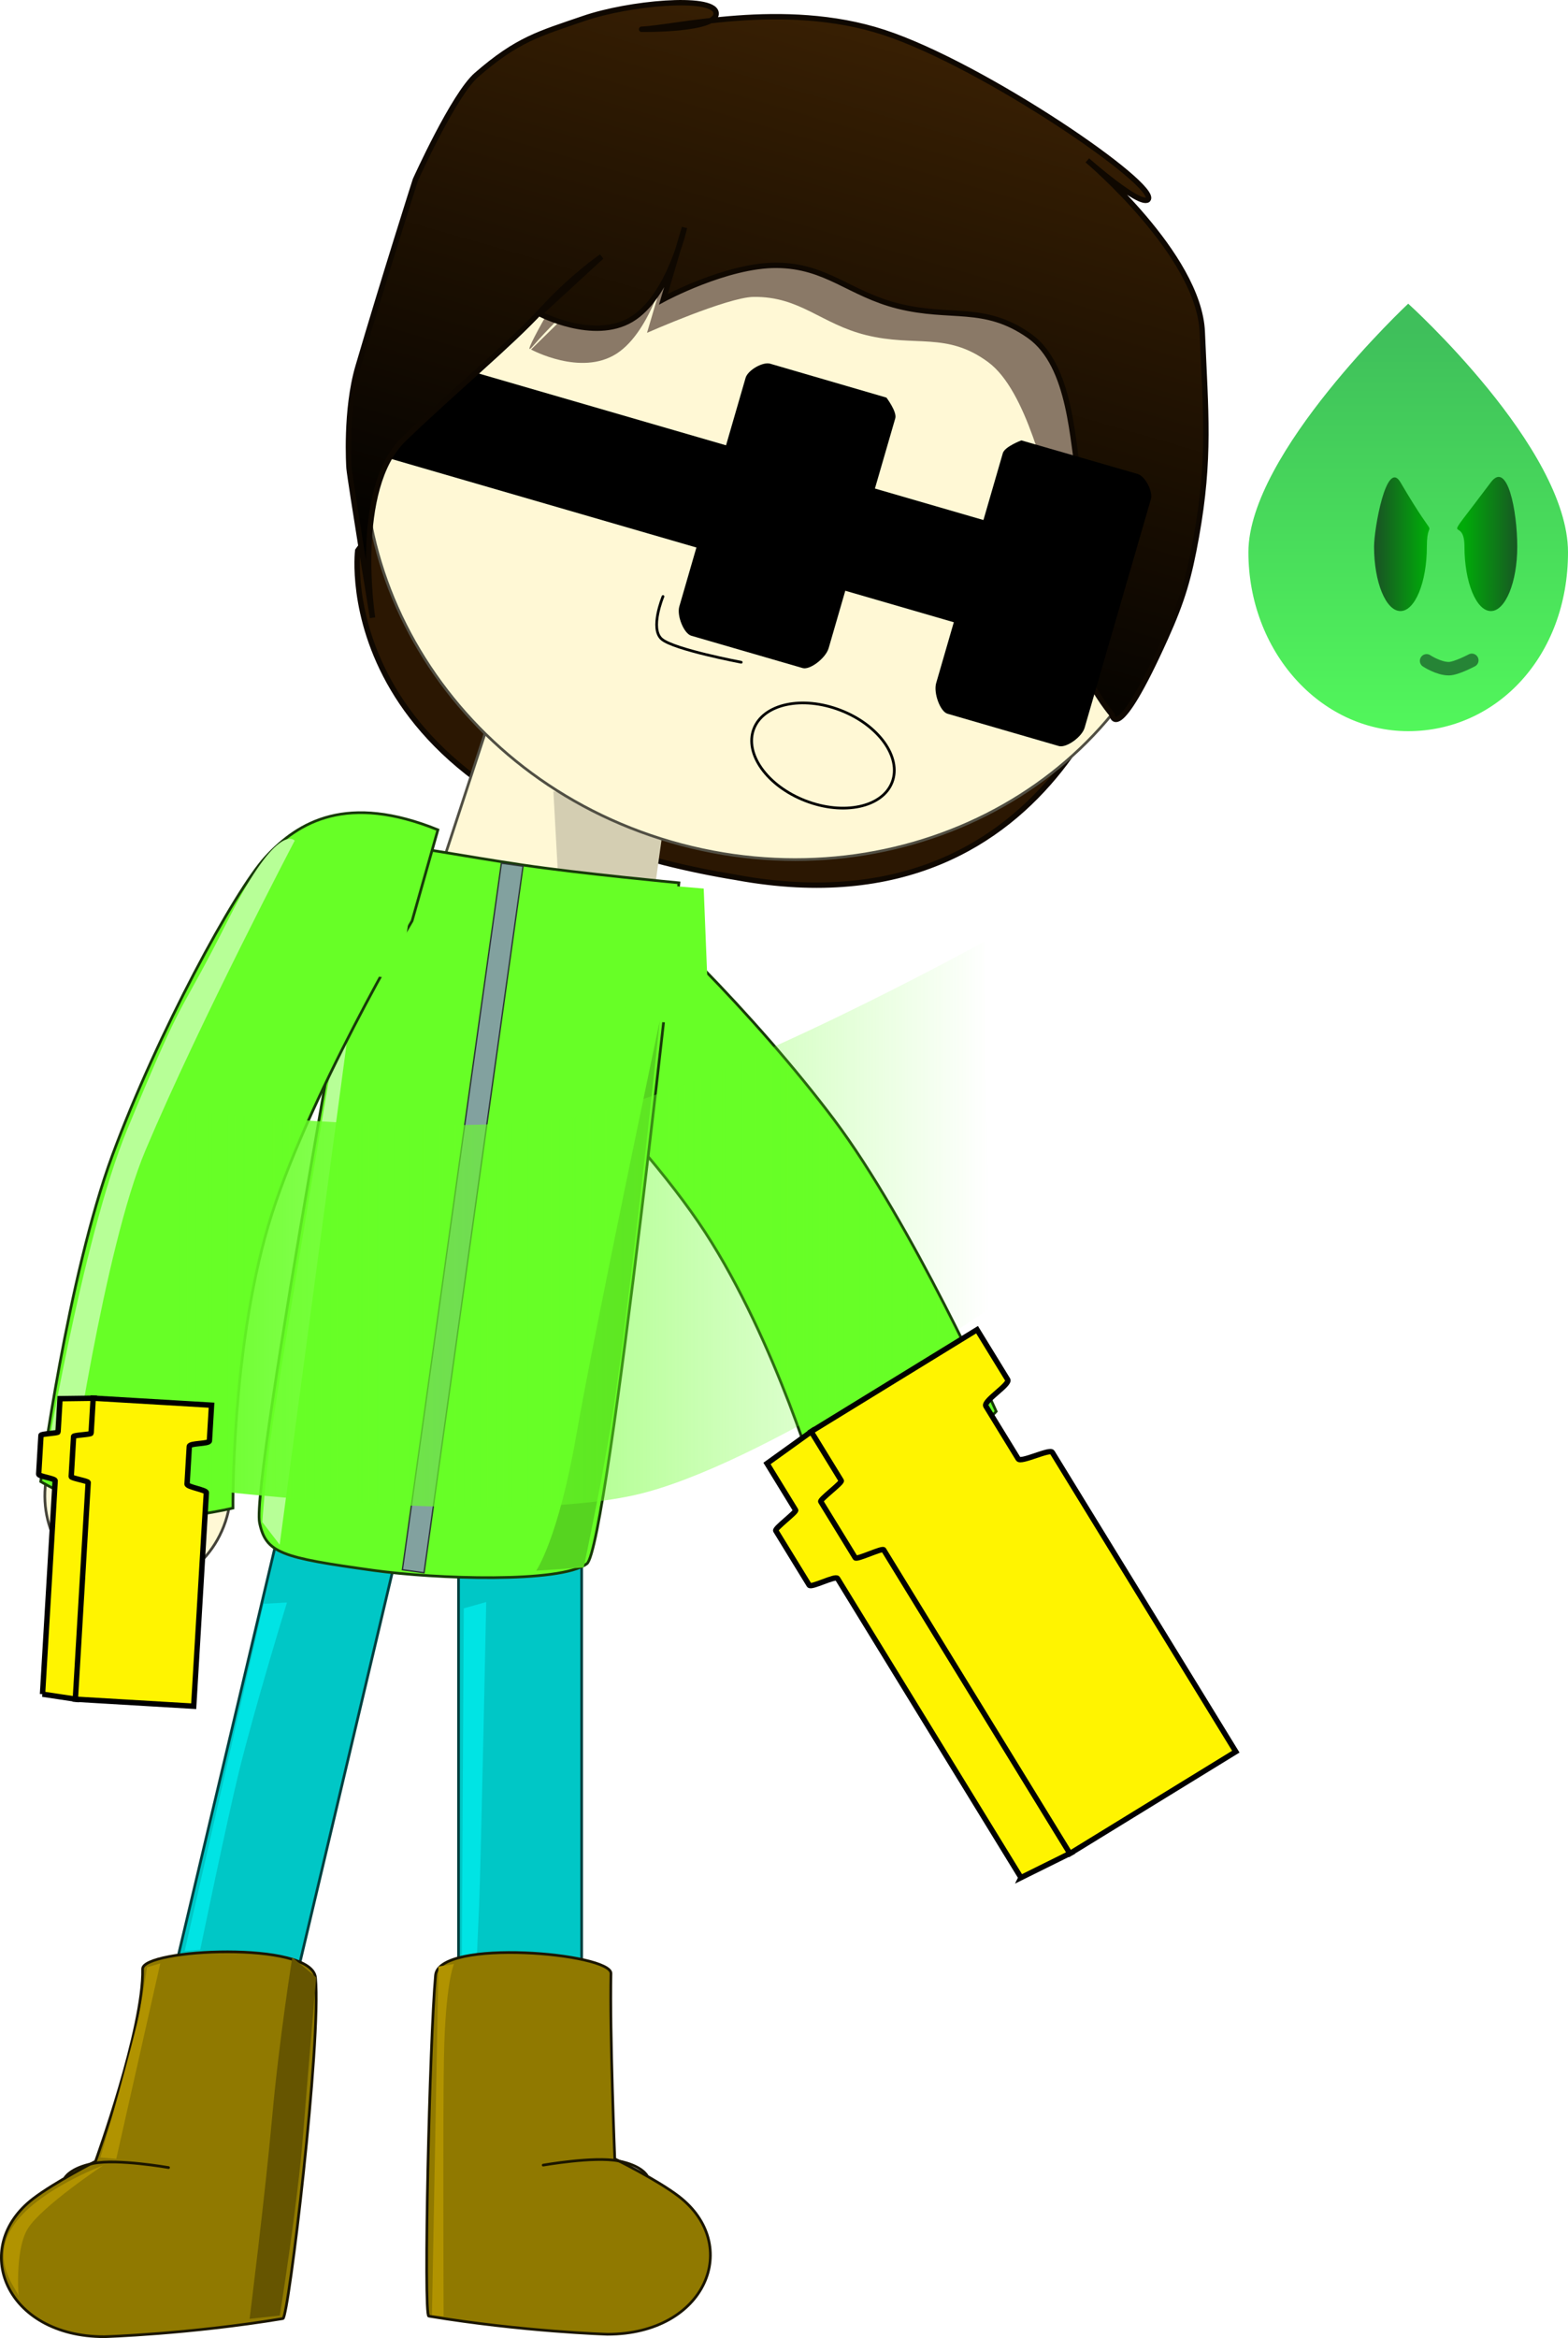<svg version="1.1" xmlns="http://www.w3.org/2000/svg" xmlns:xlink="http://www.w3.org/1999/xlink" width="290.903" height="433.457" viewBox="0,0,290.903,433.457"><defs><linearGradient x1="430.156" y1="62.474" x2="430.156" y2="136.835" gradientUnits="userSpaceOnUse" id="color-1"><stop offset="0" stop-color="#3fbf5b"/><stop offset="1" stop-color="#52f75b"/></linearGradient><linearGradient x1="440.593" y1="102.631" x2="450.387" y2="102.631" gradientUnits="userSpaceOnUse" id="color-2"><stop offset="0" stop-color="#00ab09"/><stop offset="1" stop-color="#185723"/></linearGradient><linearGradient x1="423.822" y1="102.631" x2="433.616" y2="102.631" gradientUnits="userSpaceOnUse" id="color-3"><stop offset="0" stop-color="#1a5125"/><stop offset="1" stop-color="#00ac09"/></linearGradient><linearGradient x1="337.881" y1="1.601" x2="301.571" y2="126.759" gradientUnits="userSpaceOnUse" id="color-4"><stop offset="0" stop-color="#3b2103"/><stop offset="1" stop-color="#000000"/></linearGradient><linearGradient x1="201.5" y1="228.279" x2="352.5" y2="228.279" gradientUnits="userSpaceOnUse" id="color-5"><stop offset="0" stop-color="#67ff26"/><stop offset="1" stop-color="#67ff26" stop-opacity="0"/></linearGradient></defs><g transform="translate(-168.899,-1.281)"><g data-paper-data="{&quot;isPaintingLayer&quot;:true}" fill-rule="nonzero" stroke-linejoin="miter" stroke-miterlimit="10" stroke-dasharray="" stroke-dashoffset="0" style="mix-blend-mode: normal"><g data-paper-data="{&quot;index&quot;:null,&quot;origRot&quot;:0}" stroke-width="0.5" stroke-linecap="butt"><path d="M347.533,284.874c-7.73,5.465 -18.698,3.244 -24.497,-4.959c-5.799,-8.203 -4.234,-19.284 3.496,-24.748c7.73,-5.465 18.698,-3.244 24.497,4.959c5.799,8.203 4.234,19.284 -3.496,24.748z" data-paper-data="{&quot;origPos&quot;:null}" fill="#fff8d5" stroke="#45433a"/><path d="M248.429,168.37c14.122,-11.324 24.292,-8.935 32.047,-4.339c7.263,4.304 28.63,25.519 43.107,44.757c14.477,19.238 30.138,54.157 30.138,54.157c0,0 -7.124,7.709 -14.419,11.038c-7.294,3.329 -18.336,3.913 -18.336,3.913c0,0 -8.019,-27.86 -21.259,-48.188c-13.24,-20.328 -41.837,-46.536 -41.837,-46.536z" data-paper-data="{&quot;origRot&quot;:0,&quot;origPos&quot;:null}" fill="#67ff26" stroke="#183b09"/></g><path d="M196.305,387.77l26.332,-111.129l22.841,0.14l-26.332,111.129z" data-paper-data="{&quot;origRot&quot;:0,&quot;index&quot;:null}" fill="#00c7c6" stroke="#004040" stroke-width="0.5" stroke-linecap="butt"/><g data-paper-data="{&quot;index&quot;:null}" stroke="#1b1600" stroke-width="0.5"><path d="M221.397,431.127c-17.478,2.891 -33.141,3.361 -33.141,3.361c-18.378,0 -24.984,-16.578 -13.215,-25.584c4.025,-3.081 11.577,-6.928 11.577,-6.928c0,0 8.981,-24.702 8.739,-35.659c-0.083,-3.751 31.441,-5.286 32.076,1.612c1.102,11.973 -5.016,63.03 -6.035,63.199z" data-paper-data="{&quot;origPos&quot;:null}" fill="#907900" stroke-linecap="butt"/><path d="M180.892,405.093c0,0 0.91,-1.879 5.368,-2.749c4.457,-0.869 13.908,0.787 13.908,0.787" data-paper-data="{&quot;origPos&quot;:null}" fill="none" stroke-linecap="round"/></g><path d="M203.164,362.979l14.651,-64.368l4.323,-0.24c0,0 -5.917,19.196 -8.936,31.478c-2.198,8.94 -7.156,32.891 -7.156,32.891z" fill="#00e4e4" stroke="none" stroke-width="0" stroke-linecap="butt"/><path d="M305.671,163.987c-76.387,-12.566 -70.409,-60.624 -70.409,-60.624c0,0 23.879,-34.723 66.76,-28.75c42.882,5.973 77.23,41.003 77.23,41.003c0,0 -12.174,59.545 -73.582,48.371z" data-paper-data="{&quot;index&quot;:null,&quot;origRot&quot;:0}" fill="#2b1702" stroke="#0f0801" stroke-width="1" stroke-linecap="butt"/><path d="M253.967,397.599v-117.538h22.841v117.538z" data-paper-data="{&quot;index&quot;:null}" fill="#00c7c6" stroke="#004040" stroke-width="0.5" stroke-linecap="butt"/><path d="M254.58,365.468l0.359,-66.013l4.169,-1.171c0,0 -0.987,48.067 -1.31,55.979c-0.133,3.242 -0.456,10.346 -0.456,10.346z" data-paper-data="{&quot;origRot&quot;:0}" fill="#00e4e4" stroke="none" stroke-width="0" stroke-linecap="butt"/><g data-paper-data="{&quot;index&quot;:null}" stroke="#1b1600" stroke-width="0.5"><path d="M248.447,430.672c-1.019,-0.169 0.153,-51.225 1.255,-63.199c0.635,-6.897 32.628,-4.082 32.545,-0.33c-0.242,10.956 0.709,34.377 0.709,34.377c0,0 7.822,3.848 11.848,6.928c11.769,9.007 5.162,25.584 -13.215,25.584c0,0 -15.663,-0.47 -33.141,-3.361z" data-paper-data="{&quot;origPos&quot;:null}" fill="#907900" stroke-linecap="butt"/><path d="M269.676,402.676c0,0 9.45,-1.656 13.908,-0.787c4.458,0.869 5.368,2.749 5.368,2.749" data-paper-data="{&quot;origPos&quot;:null}" fill="none" stroke-linecap="round"/></g><path d="M249.501,165.87c0,0 2.637,-8.042 4.325,-13.189c3.242,-9.886 8.307,-25.333 8.307,-25.333l33.569,11.007l-12.631,38.522z" data-paper-data="{&quot;index&quot;:null,&quot;origRot&quot;:0}" fill="#fff8d5" stroke="#514f44" stroke-width="0.5" stroke-linecap="butt"/><path d="M292.219,152.752l-2.016,14.473l-17.673,-1.706l-0.965,-17.549z" data-paper-data="{&quot;index&quot;:null,&quot;origRot&quot;:0}" fill="#d4ceb2" stroke="#000000" stroke-width="0" stroke-linecap="butt"/><path d="M237.351,157.202c5.819,0.607 18.057,2.888 28.592,4.452c10.535,1.564 28.915,3.296 28.915,3.296c0,0 -13.148,123.34 -17.076,126.23c-4.945,3.638 -28.029,2.848 -39.684,1.224c-17.02,-2.371 -19.854,-3.167 -21.046,-8.801c-1.643,-7.763 20.3,-126.401 20.3,-126.401z" data-paper-data="{&quot;index&quot;:null,&quot;origRot&quot;:0}" fill="#67ff26" stroke="#183b09" stroke-width="0.5" stroke-linecap="butt"/><path d="M243.554,292.299l18.365,-130.991l4.015,0.559c0,0 -8.524,60.804 -13.979,99.722c-1.867,13.318 -4.386,31.27 -4.386,31.27z" data-paper-data="{&quot;index&quot;:null,&quot;origRot&quot;:0}" fill="#82a19f" stroke="#2b3434" stroke-width="0.25" stroke-linecap="butt"/><path d="M284.844,190.169l3.496,-25.096l11.115,0.942l1.022,25.547z" data-paper-data="{&quot;index&quot;:null,&quot;origRot&quot;:0}" fill="#67ff26" stroke="none" stroke-width="0" stroke-linecap="butt"/><path d="M217.565,283.462c0,0 0.699,-9.492 1.51,-15.316c2.434,-17.475 14.103,-86.069 14.103,-86.069l1.669,0.406l-14.061,105.17z" data-paper-data="{&quot;origRot&quot;:0}" fill="#b7ff97" stroke="none" stroke-width="0" stroke-linecap="butt"/><path d="M187.518,401.271c0,0 4.335,-14.765 6.803,-24.831c0.907,-3.7 1.844,-10.441 1.844,-10.441l2.47,-0.721l-8.166,36.233z" fill="#b19300" stroke="none" stroke-width="0" stroke-linecap="butt"/><path d="M171.22,414.137c4.303,-6.753 16.813,-11.409 16.813,-11.409c0,0 -11.286,7.499 -13.93,11.649c-2.644,4.15 -1.681,14.11 -1.681,12.85c0,-1.26 -5.504,-6.337 -1.201,-13.09z" fill="#b19300" stroke="none" stroke-width="0" stroke-linecap="butt"/><path d="M249.038,430.47l1.201,-64.608l2.882,-0.48c0,0 -1.605,3.468 -1.863,17.525c-0.21,11.438 -0.058,47.803 -0.058,47.803z" fill="#b19300" stroke="none" stroke-width="0" stroke-linecap="butt"/><path d="M215.207,431.173c0,0 2.85,-22.671 4.181,-37.366c1.33,-14.695 3.738,-29.644 3.738,-29.644l4.433,3.706c0,0 -1.53,17.647 -2.413,28.941c-1.029,13.17 -4.339,33.746 -4.339,33.746z" fill="#665500" stroke="none" stroke-width="0" stroke-linecap="butt"/><path d="M268.374,292.473c0,0 4.058,-5.752 7.449,-25.154c3.608,-20.648 15.48,-76.775 15.48,-76.775c0,0 -4.452,42.407 -8.216,69.423c-1.746,12.533 -5.901,31.915 -5.901,31.915z" data-paper-data="{&quot;origRot&quot;:0}" fill="#56d420" stroke="none" stroke-width="0" stroke-linecap="butt"/><g><path d="M400.51,103.659c0,-18.322 29.646,-46.079 29.646,-46.079c0,0 29.646,26.755 29.646,46.079c0,19.324 -13.273,33.175 -29.646,33.175c-16.373,0 -29.646,-14.853 -29.646,-33.175z" data-paper-data="{&quot;origPos&quot;:null,&quot;index&quot;:null}" fill="url(#color-1)" stroke="#0066ff" stroke-width="0" stroke-linecap="butt"/><g data-paper-data="{&quot;index&quot;:null}"><g data-paper-data="{&quot;origPos&quot;:null}" stroke="#ffffff" stroke-width="0" stroke-linecap="butt"><path d="M445.49,114.566c-2.704,0 -4.897,-5.343 -4.897,-11.935c0,-6.591 -5.239,1.565 4.897,-11.935c3.084,-4.107 4.897,5.343 4.897,11.935c0,6.591 -2.192,11.935 -4.897,11.935z" data-paper-data="{&quot;origPos&quot;:null,&quot;index&quot;:null}" fill="url(#color-2)"/><path d="M428.719,114.566c-2.704,0 -4.897,-5.343 -4.897,-11.935c0,-3.35 2.296,-16.363 4.897,-11.935c7.636,13 4.897,5.343 4.897,11.935c0,6.591 -2.192,11.935 -4.897,11.935z" data-paper-data="{&quot;origPos&quot;:null,&quot;index&quot;:null}" fill="url(#color-3)"/></g><path d="M441.955,123.703c0,0 -2.88,1.532 -4.241,1.547c-1.912,0.021 -4.146,-1.453 -4.146,-1.453" data-paper-data="{&quot;origPos&quot;:null}" fill="none" stroke="#268436" stroke-width="2.5" stroke-linecap="round"/></g></g><g data-paper-data="{&quot;origRot&quot;:0}"><path d="M387.817,109.678c-11.093,38.237 -53.366,59.578 -94.42,47.668c-41.054,-11.91 -65.342,-52.562 -54.25,-90.799c11.093,-38.237 53.366,-59.578 94.42,-47.668c41.054,11.91 65.342,52.562 54.25,90.799z" data-paper-data="{&quot;index&quot;:null}" fill="#fff8d5" stroke="#514f44" stroke-width="0.5" stroke-linecap="butt"/><path d="M373.707,86.868l16.232,16.991c0,0 -22.737,-2.299 -24.932,-7.756c-2.195,-5.457 -5.51,-22.326 -12.782,-27.689c-7.684,-5.667 -13.463,-2.736 -22.655,-5.012c-8.358,-2.069 -12.222,-7.192 -20.881,-7.077c-4.818,0.064 -19.75,6.66 -19.75,6.66l3.914,-13.299c0,0 -2.914,12.872 -9.55,17.151c-6.637,4.279 -15.878,-0.758 -15.878,-0.758l10.943,-10.736c0,0 -4.915,3.56 -10.563,10.066c-5.648,6.506 25.467,-44.594 29.481,-48.316c7.251,-6.725 56.289,24.628 69.102,27.422c8.718,1.901 7.321,42.351 7.321,42.351z" data-paper-data="{&quot;index&quot;:null}" fill="#8a7967" stroke="#000000" stroke-width="0" stroke-linecap="butt"/><path d="M236.267,84.848l5.497,-18.948l144.783,42.003l-5.497,18.948z" data-paper-data="{&quot;index&quot;:null}" fill="#000000" stroke="#000000" stroke-width="0" stroke-linecap="butt"/><path d="M369.166,90.211c-1.381,-6.613 -1.435,-21.143 -9.33,-26.687c-8.343,-5.858 -14.469,-3.028 -24.358,-5.506c-8.99,-2.253 -13.233,-7.485 -22.5,-7.547c-9.268,-0.062 -21.008,6.295 -21.008,6.295l3.918,-13.298c0,0 -2.856,12.889 -9.874,17.057c-7.018,4.168 -17.015,-1.087 -17.015,-1.087l11.496,-10.575c0,0 -5.189,3.481 -11.103,9.91c-5.914,6.429 -15.947,14.653 -25.54,23.889c-9.593,9.236 -5.839,33.145 -5.839,33.145c0,0 -4.093,-25.036 -4.361,-27.71c-0.028,-0.28 -0.714,-10.755 1.675,-18.875c4.879,-16.586 10.632,-34.596 10.632,-34.596c0,0 7.115,-15.788 11.336,-19.45c7.625,-6.616 11.567,-7.613 19.926,-10.48c8.359,-2.867 23.793,-4.262 24.51,-1.14c0.78,3.399 -14.042,3.153 -13.947,3.151c6.007,-0.146 26.478,-5.513 45.078,0.574c18.6,6.087 51.403,28.544 49.005,31.025c-1.583,1.232 -11.234,-7.291 -11.234,-7.291c0,0 20.716,17.454 21.317,31.806c0.622,14.846 1.531,23.344 -1.096,37.969c-1.355,7.543 -2.565,11.749 -5.712,18.737c-9.226,20.488 -9.944,14.222 -9.944,14.222c0,0 -11.544,-13.227 -6.154,-26.114c0,0 1.502,-10.809 0.122,-17.422z" data-paper-data="{&quot;index&quot;:null}" fill="url(#color-4)" stroke="#0f0801" stroke-width="1" stroke-linecap="butt"/><path d="M342.582,127.918c1.589,-5.477 7.538,-25.982 12.367,-42.629c0.351,-1.211 3.441,-2.365 3.441,-2.365c0,0 12.989,3.74 21.588,6.234c1.365,0.396 2.855,3.234 2.443,4.654c-4.799,16.542 -10.799,37.225 -12.297,42.387c-0.499,1.721 -3.412,3.791 -4.778,3.395c0,0 -16.632,-4.825 -20.672,-5.997c-1.346,-0.391 -2.623,-3.853 -2.093,-5.679z" data-paper-data="{&quot;index&quot;:null}" fill="#000000" stroke="#00360a" stroke-width="0" stroke-linecap="butt"/><path d="M322.627,121.461c-0.53,1.826 -3.461,4.068 -4.807,3.677c-4.039,-1.172 -20.672,-5.997 -20.672,-5.997c-1.365,-0.396 -2.718,-3.704 -2.219,-5.424c1.498,-5.163 7.498,-25.845 12.297,-42.387c0.412,-1.42 3.189,-3.02 4.554,-2.624c8.599,2.495 21.573,6.287 21.573,6.287c0,0 1.993,2.629 1.642,3.839c-4.829,16.647 -10.778,37.152 -12.367,42.629z" data-paper-data="{&quot;index&quot;:null}" fill="#000000" stroke="#00360a" stroke-width="0" stroke-linecap="butt"/><path d="M306.414,124.057c0,0 -12.435,-2.347 -14.726,-4.272c-2.291,-1.925 0.215,-7.92 0.215,-7.92" fill="none" stroke="#000000" stroke-width="0.5" stroke-linecap="round"/></g><g data-paper-data="{&quot;origRot&quot;:0}" stroke-linecap="butt"><g data-paper-data="{&quot;index&quot;:null,&quot;origRot&quot;:0}" stroke-width="0.5"><path d="M188.679,295.185c-8.974,-3.014 -13.656,-13.177 -10.458,-22.701c3.198,-9.523 13.066,-14.801 22.04,-11.787c8.974,3.014 13.656,13.177 10.458,22.701c-3.198,9.523 -13.066,14.801 -22.04,11.787z" data-paper-data="{&quot;origPos&quot;:null}" fill="#fff8d5" stroke="#45433a"/><path d="M245.349,172.012c0,0 -19.864,33.318 -26.707,56.593c-6.842,23.275 -6.521,52.264 -6.521,52.264c0,0 -10.744,2.613 -18.687,1.519c-7.943,-1.094 -16.982,-6.431 -16.982,-6.431c0,0 4.971,-37.947 13.311,-60.532c8.341,-22.586 22.714,-49.044 28.434,-55.253c6.108,-6.629 15.163,-11.84 31.943,-5.049z" data-paper-data="{&quot;origRot&quot;:0,&quot;origPos&quot;:null}" fill="#67ff26" stroke="#183b09"/></g><path d="M176.887,275.111c0,0 7.178,-44.091 15.648,-64.498c11.28,-27.175 8.633,-18.839 18.95,-39.307c9.064,-17.981 12.09,-14.178 12.09,-14.178c0,0 -17.527,33.385 -27.671,57.369c-7.724,18.262 -14.113,62.831 -14.113,62.831z" data-paper-data="{&quot;origRot&quot;:0}" fill="#b7ff97" stroke="none" stroke-width="0"/></g><path d="M226.796,180.625l8.49,-23.295l10.988,3.279l-3.106,22.297z" data-paper-data="{&quot;index&quot;:null,&quot;origRot&quot;:0}" fill="#67ff26" stroke="none" stroke-width="0" stroke-linecap="butt"/><g data-paper-data="{&quot;origRot&quot;:0,&quot;index&quot;:null}" fill="#fff400" stroke="#000000" stroke-width="1" stroke-linecap="butt"><path d="M358.318,349.38c0,0 -21.346,-34.785 -34.037,-55.466c-0.368,-0.6 -4.905,1.816 -5.258,1.24c-2.577,-4.199 -4.736,-7.718 -6.198,-10.099c-0.251,-0.408 3.892,-3.466 3.684,-3.805c-2.611,-4.255 -5.312,-8.657 -5.312,-8.657l8.433,-6.057l48.006,78.23l-9.318,4.615z" data-paper-data="{&quot;origRot&quot;:0}"/><path d="M367.396,344.913c0,0 -25.689,-41.863 -34.551,-56.303c-0.256,-0.417 -5.007,1.91 -5.276,1.472c-2.328,-3.793 -3.922,-6.391 -6.394,-10.42c-0.232,-0.379 4.026,-3.508 3.8,-3.877c-3.287,-5.356 -5.586,-9.102 -5.586,-9.102l30.779,-18.888c0,0 2.737,4.461 5.684,9.263c0.534,0.87 -4.626,3.969 -4.048,4.911c2.895,4.717 3.197,5.21 6.001,9.779c0.475,0.775 5.869,-1.943 6.31,-1.224c8.809,14.355 34.059,55.501 34.059,55.501z" data-paper-data="{&quot;origRot&quot;:0}"/></g><path d="M334.408,146.304c-1.791,4.637 -8.986,6.177 -16.069,3.441c-7.084,-2.736 -11.374,-8.713 -9.583,-13.35c1.791,-4.637 8.986,-6.177 16.069,-3.441c7.084,2.736 11.374,8.713 9.583,13.35z" data-paper-data="{&quot;origRot&quot;:0}" fill="none" stroke="#000000" stroke-width="0.5" stroke-linecap="butt"/><path d="M201.5,276.851v-70c0,0 51.332,6.185 76.778,0.926c24.52,-5.067 73.222,-31.926 73.222,-31.926l1,68c0,0 -42.465,29.499 -66.075,34.659c-26.409,5.772 -84.925,-1.659 -84.925,-1.659z" fill="url(#color-5)" stroke="none" stroke-width="0" stroke-linecap="butt"/><g data-paper-data="{&quot;origRot&quot;:0,&quot;index&quot;:null}" fill="#fff400" stroke="#000000" stroke-width="1" stroke-linecap="butt"><path d="M176.787,315.364c0,0 1.471,-24.815 2.345,-39.569c0.025,-0.428 -3.083,-0.804 -3.058,-1.214c0.178,-2.995 0.326,-5.506 0.427,-7.205c0.017,-0.291 3.152,-0.374 3.167,-0.616c0.18,-3.035 0.366,-6.175 0.366,-6.175l6.323,-0.084l-3.308,55.808l-6.262,-0.945z" data-paper-data="{&quot;origRot&quot;:0}"/><path d="M182.878,316.299c0,0 1.77,-29.864 2.381,-40.166c0.018,-0.297 -3.166,-0.792 -3.148,-1.105c0.16,-2.706 0.27,-4.559 0.441,-7.433c0.016,-0.27 3.234,-0.347 3.25,-0.611c0.226,-3.821 0.385,-6.494 0.385,-6.494l21.957,1.301c0,0 -0.189,3.182 -0.392,6.608c-0.037,0.621 -3.694,0.369 -3.734,1.041c-0.199,3.365 -0.22,3.716 -0.413,6.976c-0.033,0.553 3.609,1.076 3.578,1.589c-0.607,10.241 -2.347,39.594 -2.347,39.594z" data-paper-data="{&quot;origRot&quot;:0}"/></g></g></g></svg>